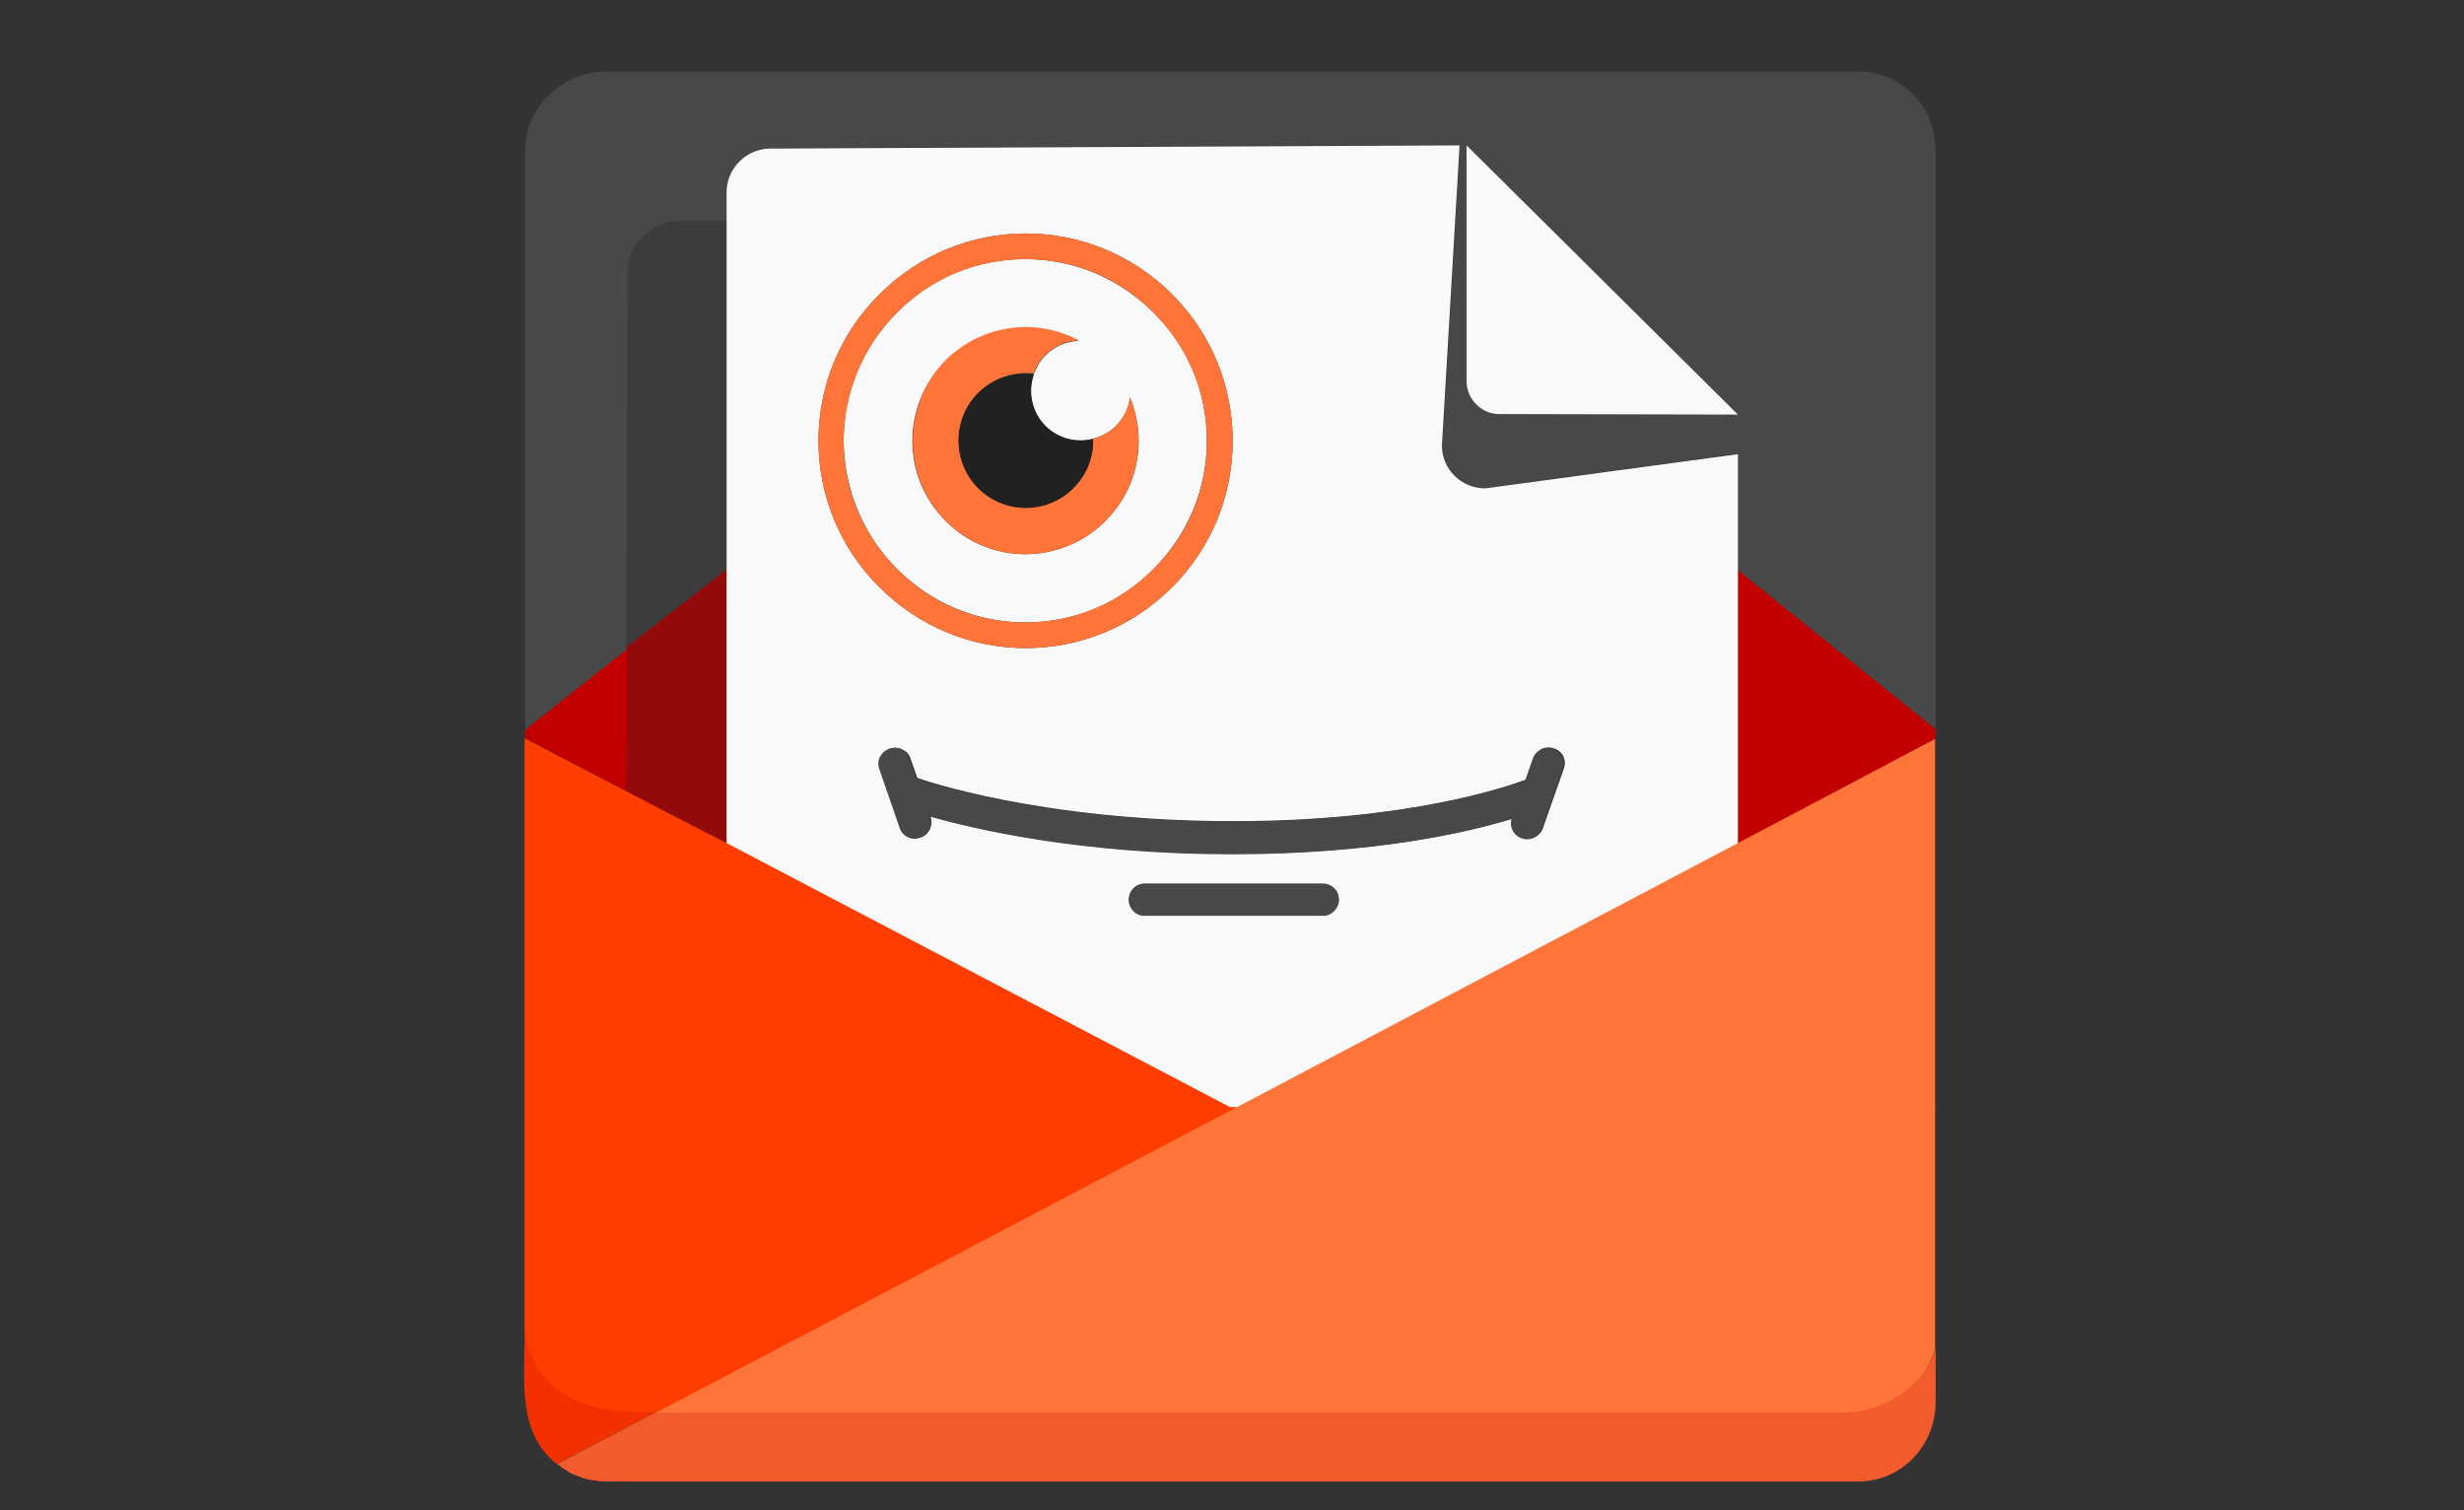 <svg xmlns="http://www.w3.org/2000/svg" viewBox="0 0 461.2 282.7">
  <rect x="0" y="0" width="461.2" height="282.7" fill="#333333" stroke="none"/>
  <path fill="#484848" d="M120.3 50.7c0-4.5 3.7-8.2 8.2-8.2h7.6v-6.6c0-4.5 3.7-8.2 8.2-8.2l129-.6-3.3 56.2c0 4.5 3.7 8.1 8.1 8l47.2-6.4-.9 33.5 37.9 19.3V28.2c0-8.2-6.3-14.8-14.5-14.8H113.5c-8.2 0-15.2 6.6-15.2 14.8v114.4l21.2-15.8.8-76.1zm160.5 26.8c-3.5 0-6.3-2.8-6.3-6.2V27.2l50.7 50.4-44.4-.1z"/>
  <path fill="#C30000" d="M325.2 157.9l37.1-19.6v-1.8l-37.3-30z"/>
  <path fill="#3C3C3C" d="M138.1 41.4h-11.4c-4.9 0-9.2 4.7-9.2 9.2l-.3 69.3v5.5l20.4-13.2.5-70.8z"/>
  <path fill="#C30000" d="M119.3 149.1V119.9v.1l-21 16.6v1.6l26.7 13.9z"/>
  <path fill="#920A0A" d="M136.1 106.5l-18.8 14.6v16.7l-.1 11.3 6.6 3.2 12.3 5.5z"/>
  <path fill="#F9F9F9" d="M167.9 106.5c6.4 6.4 14.9 10 24 10s17.6-3.5 24-10c6.4-6.4 10-14.9 10-24s-3.5-17.6-10-24c-6.4-6.4-14.9-10-24-10s-17.6 3.5-24 10c-6.4 6.4-10 14.9-10 24 .1 9.1 3.6 17.6 10 24zm34-42.7c-2.3.1-4.5 1-6.2 2.7-1 1-1.7 2.2-2.2 3.5-1.2 3.3-.4 7.1 2.2 9.7 2.4 2.4 5.8 3.2 8.9 2.4 1.6-.4 3.1-1.2 4.3-2.4 1.5-1.5 2.4-3.4 2.6-5.3 3.2 7.7 1.7 16.8-4.6 23.1-8.3 8.3-21.7 8.3-29.9 0-8.3-8.3-8.3-21.7 0-29.9 6.8-6.8 16.9-8 24.9-3.8z"/>
  <path fill="#F9F9F9" d="M325.3 106.5V85L278 91.4c-4.5 0-8.1-3.6-8.1-8l3.3-56.2-129 .6c-4.5 0-8.2 3.7-8.2 8.2v122.1l94.2 49.4.6.3 94.5-49.7v-51.6zM164.6 55.1c7.6-7.6 17.5-11.4 27.4-11.4 9.9 0 19.8 3.8 27.4 11.4 15.1 15.1 15.1 39.7 0 54.8-7.6 7.6-17.5 11.4-27.4 11.4-9.9 0-19.8-3.8-27.4-11.4-15.2-15.1-15.2-39.7 0-54.8zm83 116.3h-33.3c-1.7 0-3-1.4-3-3 0-1.7 1.3-3 3-3h33.3c1.7 0 3 1.3 3 3 0 1.6-1.4 3-3 3zm41.2-16.4c-.4 1.2-1.6 2-2.8 2-.3 0-.7-.1-1-.2-1.5-.5-2.3-2.1-1.9-3.6-8.3 2.6-25.7 6.6-52.3 6.6-28.4 0-48.2-4.6-56.7-7.1l.1.2c.5 1.6-.3 3.3-1.8 3.8-.3.1-.7.2-1 .2-1.2 0-2.4-.8-2.8-2l-3.8-11c-.5-1.6.3-3.3 1.8-3.8s3.3.3 3.8 1.8l1.3 3.7c.8.3 23.1 8.1 59.2 8.1 32.5 0 51-6.4 54.8-7.8l1.4-4c.5-1.6 2.2-2.4 3.8-1.8 1.6.5 2.4 2.2 1.8 3.8l-3.9 11.1z"/>
  <path fill="#FF3D00" d="M101.7 271.5c-.2-.3-.5-.6-.7-.9.3.3.5.6.7.9zM104.2 274c-.3-.3-.6-.5-.9-.8.3.2.6.5.9.8zM103 272.9c-.4-.4-.7-.7-1-1.1.3.4.7.8 1 1.1zM100.8 270.1c-.2-.3-.3-.6-.5-.9.1.3.3.6.5.9zM99 265.6c-.1-.4-.1-.7-.2-1.1.1.4.1.8.2 1.1zM99.4 267.2l-.3-.9.3.9zM98.7 264c-.1-.5-.1-1.1-.1-1.6 0 .6.1 1.1.1 1.6zM100 268.7c-.1-.3-.3-.6-.4-.9.2.3.3.6.4.9zM115.2 264.4h30.4l108.2-56.9-23.6-.3-94.2-49.4-11.1-5.7-26.7-13.9V250c1.6 9.2 8.5 14.4 17 14.4z"/>
  <path fill="#FF7539" d="M112.1 277.2c-.2 0-.3 0-.4-.1.1.1.2.1.4.1zM230.8 207.6l-108.2 56.9 222.2 1.5c7.8 0 15.4-6.6 17.4-13.5V138.3l-37.1 19.6-94.3 49.7zM108 276.2c-.2-.1-.3-.1-.5-.2.2.1.4.2.5.2zM109.3 276.7c-.2 0-.3-.1-.5-.2.2.1.4.1.5.2zM110.7 277c-.2 0-.3-.1-.5-.1.2 0 .3.1.5.1zM106.7 275.6c-.1-.1-.2-.1-.3-.2.1.1.2.2.3.2zM105.2 274.8c-.1-.1-.2-.1-.2-.2.1 0 .1.1.2.2z"/>
  <path fill="#F9F9F9" d="M274.5 27.2v44.1c0 3.5 2.9 6.3 6.3 6.2l44.5.1-50.8-50.4z"/>
  <path fill="#484848" d="M247.6 165.4h-33.3c-1.7 0-3 1.3-3 3s1.3 3 3 3h33.3c1.7 0 3-1.4 3-3 0-1.7-1.4-3-3-3zM290.7 140.2c-1.6-.5-3.3.3-3.8 1.8l-1.4 4c-3.8 1.4-22.3 7.8-54.8 7.8-36 0-58.3-7.8-59.2-8.1l-1.3-3.7c-.5-1.6-2.2-2.4-3.8-1.8s-2.4 2.2-1.8 3.8l3.8 11c.4 1.2 1.6 2 2.8 2 .3 0 .7-.1 1-.2 1.6-.5 2.4-2.2 1.8-3.8l-.1-.2c8.5 2.4 28.3 7.1 56.7 7.1 26.6 0 44-4.1 52.3-6.6-.4 1.5.4 3.1 1.9 3.6.3.1.7.2 1 .2 1.2 0 2.4-.8 2.8-2l3.8-11c.7-1.6-.1-3.3-1.7-3.9z"/>
  <path fill="#F23000" d="M122.6 264.4c-11.1 0-21.2-1.7-24.4-14.4 0 8.3-1.4 18.2 6 24l18.4-9.6z"/>
  <path fill="#F25C2D" d="M362.3 262.4v-10c-2 6.9-9.6 12-17.4 12H122.6l-18.3 9.6c.2.2.5.4.7.5l.2.2c.4.2.8.5 1.1.7.1.1.2.1.3.2.3.2.6.3.9.4.1.1.3.1.5.2.3.1.5.2.8.3.2.1.3.1.5.2.3.1.6.2.8.2.2 0 .3.1.5.1.3.1.6.1.9.1.1 0 .3.1.4.1.5 0 .9.1 1.4.1h234.2c8.4.1 14.8-6.7 14.8-14.9z"/>
  <path fill="#FF7539" d="M164.6 109.9c7.6 7.6 17.5 11.4 27.4 11.4 9.9 0 19.8-3.8 27.4-11.4 15.1-15.1 15.1-39.7 0-54.8-7.6-7.6-17.5-11.4-27.4-11.4-9.9 0-19.8 3.8-27.4 11.4-15.2 15.1-15.2 39.7 0 54.8zm3.3-51.4c6.4-6.4 14.9-10 24-10s17.6 3.5 24 10c6.4 6.4 10 14.9 10 24s-3.5 17.6-10 24c-6.4 6.4-14.9 10-24 10s-17.6-3.5-24-10c-6.4-6.4-10-14.9-10-24 .1-9.1 3.6-17.6 10-24z"/>
  <path fill="#FF7539" d="M177 97.5c8.3 8.3 21.7 8.3 29.9 0 6.2-6.2 7.8-15.4 4.6-23.1-.3 2-1.1 3.8-2.6 5.3-1.2 1.2-2.7 2-4.3 2.4.1 3.3-1.1 6.7-3.7 9.2-4.9 4.9-12.9 4.9-17.8 0s-4.9-12.9 0-17.8c2.8-2.8 6.7-4 10.4-3.6.4-1.3 1.2-2.5 2.2-3.5 1.7-1.7 4-2.6 6.2-2.7-8-4.3-18.1-3-24.9 3.7-8.2 8.4-8.2 21.8 0 30.1z"/>
  <path fill="#212121" d="M183.1 73.6c-4.9 4.9-4.9 12.9 0 17.8s12.9 4.9 17.8 0c2.5-2.5 3.8-5.9 3.7-9.2-3.1.8-6.5 0-8.9-2.4-2.6-2.6-3.3-6.4-2.2-9.7-3.7-.5-7.6.7-10.4 3.5z"/>
  <g>
    
  </g>
</svg>

